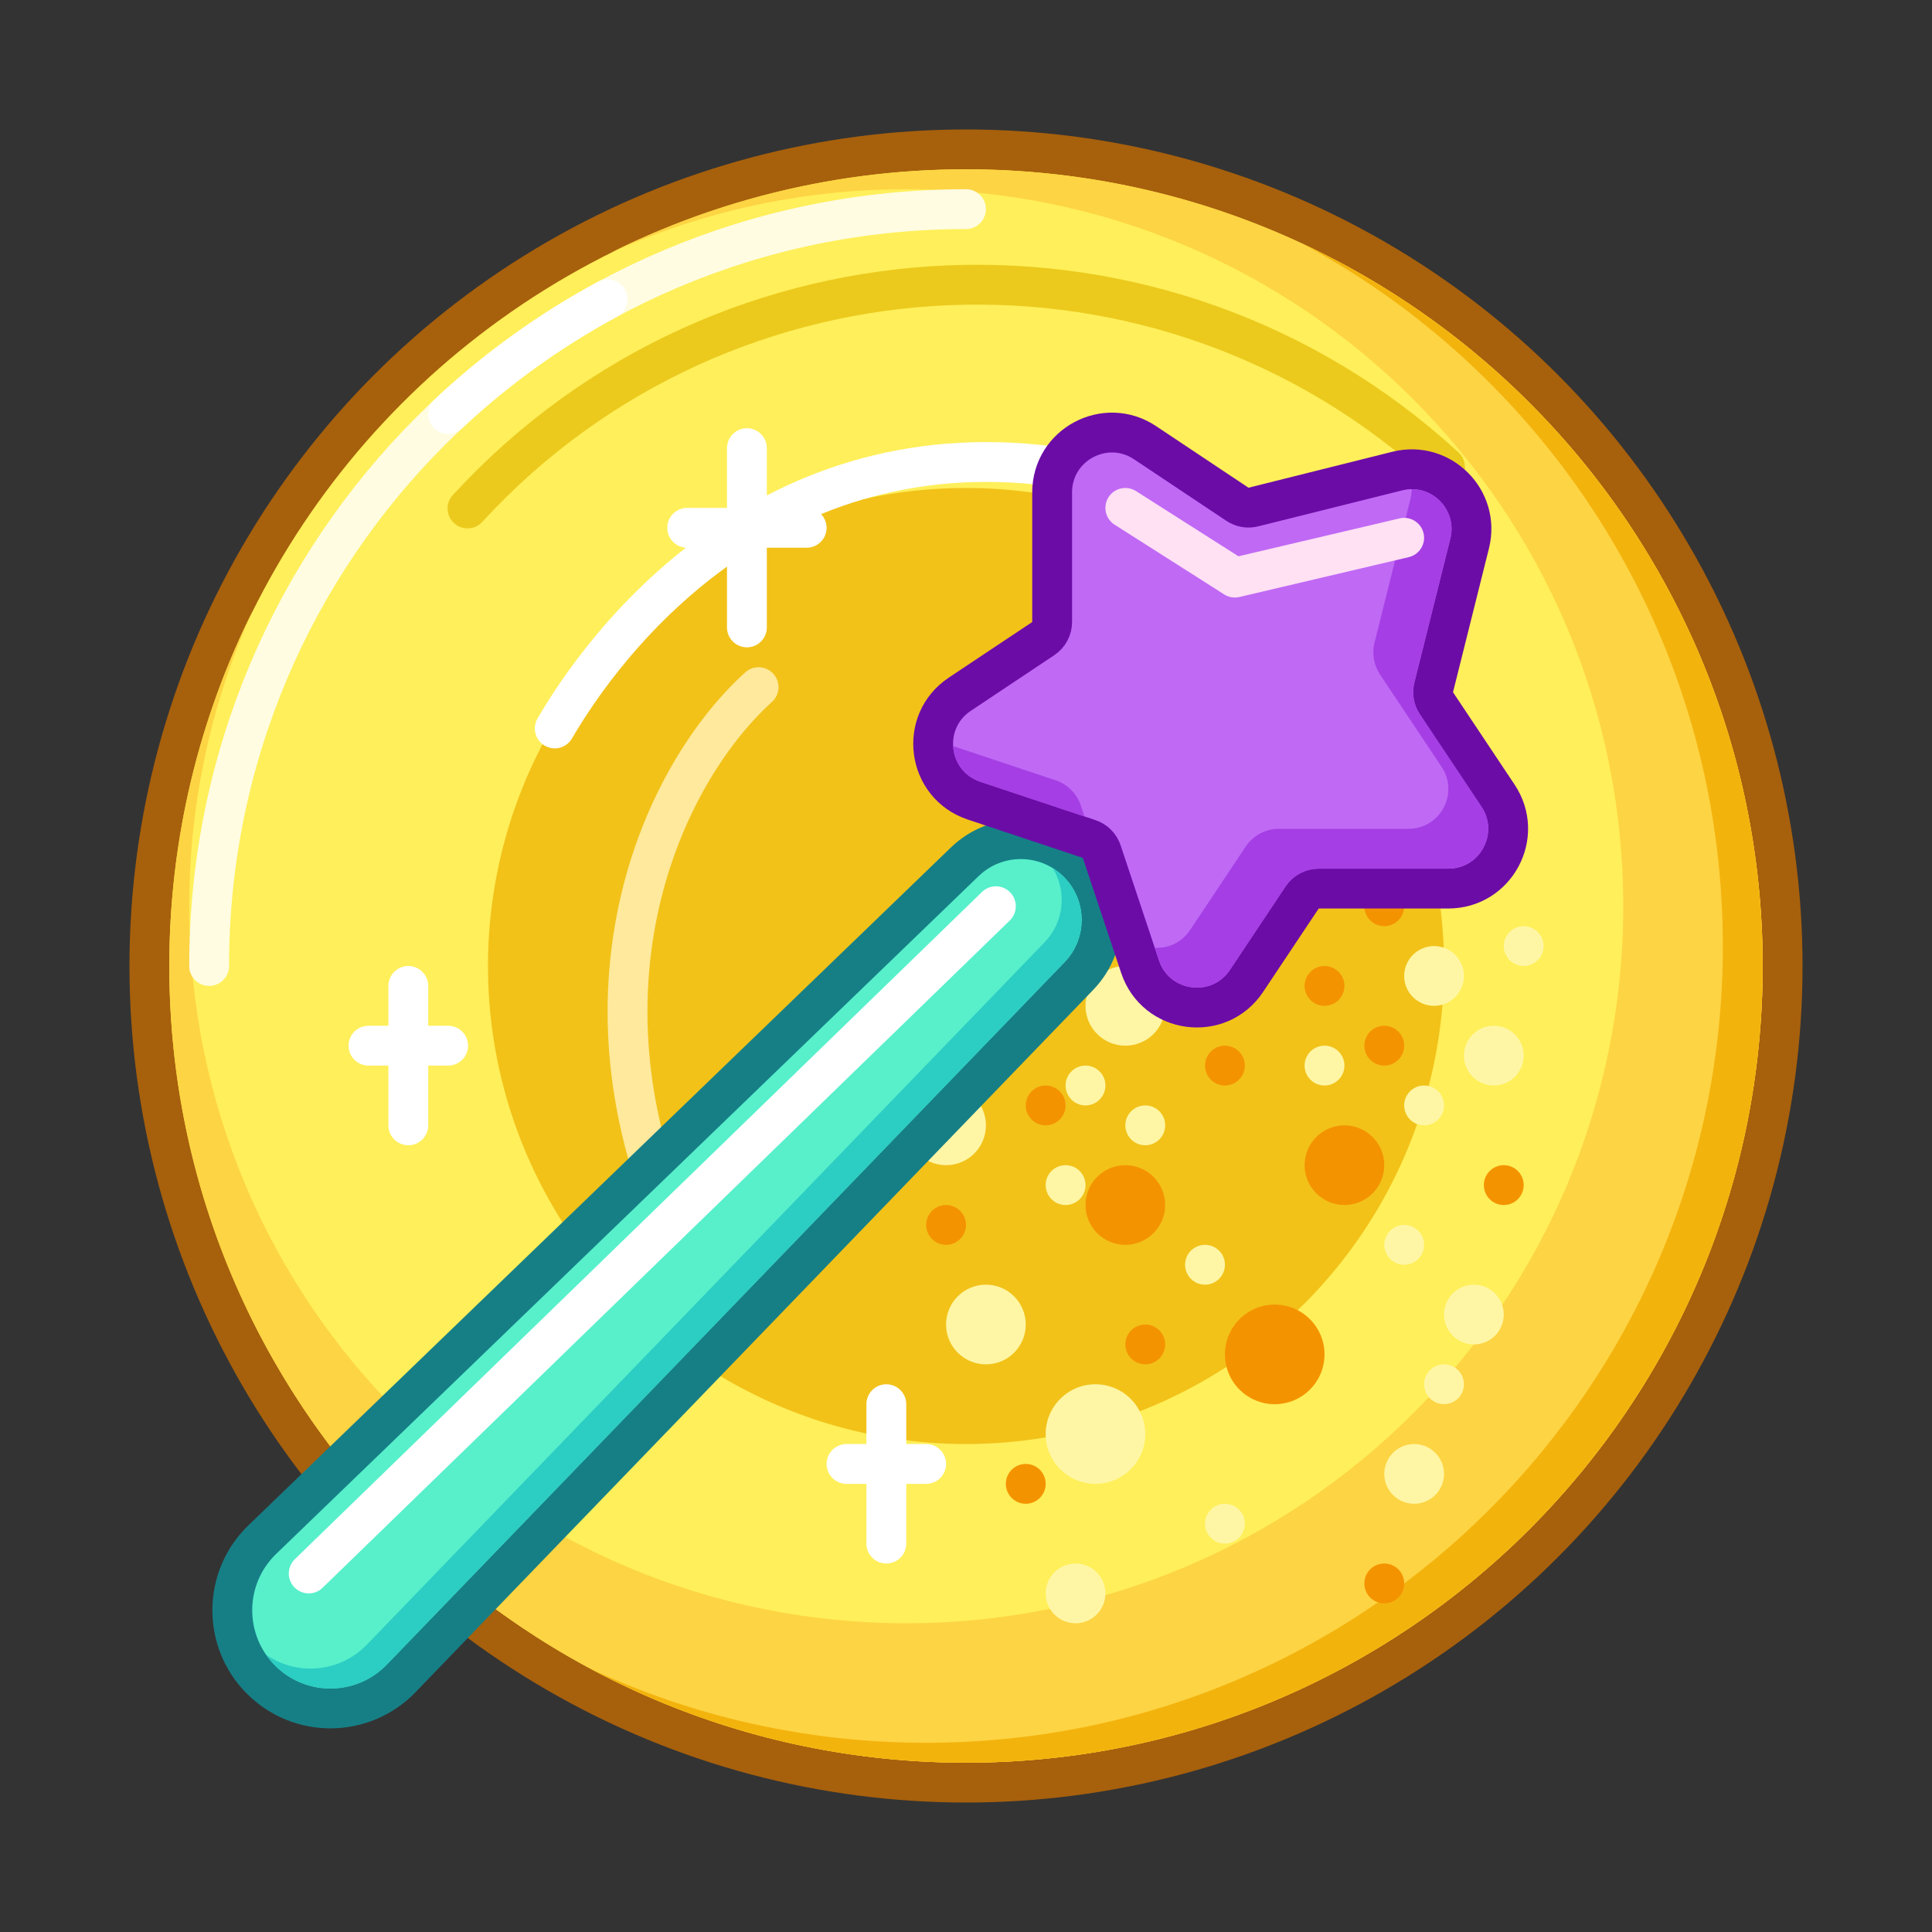 <svg width="97" height="97" viewBox="0 0 97 97" fill="none" xmlns="http://www.w3.org/2000/svg">
<rect x="0" y="0" width="97" height="97" fill="#333333" stroke="none"/>
<g clip-path="url(#clip0_36_5958)">
<circle cx="48.5" cy="48.5" r="41" fill="#FFEF5A" stroke="#A7600C" stroke-width="2"/>
<circle cx="48.5" cy="48.5" r="24" fill="#F2C219"/>
<path fill-rule="evenodd" clip-rule="evenodd" d="M48.5 88.5C70.591 88.5 88.5 70.591 88.5 48.5C88.5 26.409 70.591 8.5 48.5 8.5C42.068 8.5 35.991 10.018 30.607 12.715C35.146 10.65 40.188 9.5 45.5 9.5C65.382 9.5 81.5 25.618 81.5 45.5C81.5 65.382 65.382 81.5 45.5 81.5C25.618 81.5 9.5 65.382 9.5 45.5C9.5 40.188 10.65 35.146 12.715 30.607C10.018 35.991 8.5 42.068 8.5 48.5C8.5 70.591 26.409 88.5 48.5 88.5Z" fill="#FDD443"/>
<path fill-rule="evenodd" clip-rule="evenodd" d="M46.499 87.5C68.591 87.5 86.499 69.591 86.499 47.5C86.499 32.229 77.942 18.956 65.36 12.217C79.026 18.578 88.499 32.433 88.499 48.5C88.499 70.591 70.591 88.5 48.499 88.5C41.679 88.5 35.258 86.793 29.639 83.783C34.762 86.168 40.475 87.5 46.499 87.5Z" fill="#F3B30D"/>
<circle cx="56.5" cy="50.5" r="2" fill="#FFF6A5"/>
<circle cx="67.5" cy="58.5" r="2" fill="#F49300"/>
<circle cx="66.5" cy="49.5" r="1" fill="#F49300"/>
<circle cx="61.5" cy="53.5" r="1" fill="#F49300"/>
<circle cx="75.5" cy="59.5" r="1" fill="#F49300"/>
<circle cx="69.5" cy="79.5" r="1" fill="#F49300"/>
<circle cx="57.5" cy="67.5" r="1" fill="#F49300"/>
<circle cx="51.5" cy="74.5" r="1" fill="#F49300"/>
<circle cx="47.5" cy="61.5" r="1" fill="#F49300"/>
<circle cx="52.5" cy="55.5" r="1" fill="#F49300"/>
<circle cx="69.5" cy="52.5" r="1" fill="#F49300"/>
<circle cx="69.5" cy="45.5" r="1" fill="#F49300"/>
<circle cx="47.5" cy="56.5" r="2" fill="#FFF6A5"/>
<circle cx="39" cy="63" r="1.5" fill="#FFF6A5"/>
<circle cx="74" cy="66" r="1.5" fill="#FFF6A5"/>
<circle cx="75" cy="53" r="1.5" fill="#FFF6A5"/>
<circle cx="72" cy="49" r="1.5" fill="#FFF6A5"/>
<circle cx="59" cy="43" r="1.5" fill="#FFF6A5"/>
<circle cx="48" cy="47" r="1.5" fill="#FFF6A5"/>
<circle cx="71" cy="74" r="1.5" fill="#FFF6A5"/>
<circle cx="54" cy="80" r="1.5" fill="#FFF6A5"/>
<circle cx="61.5" cy="76.5" r="1" fill="#FFF6A5"/>
<circle cx="57.5" cy="56.5" r="1" fill="#FFF6A5"/>
<circle cx="60.5" cy="63.5" r="1" fill="#FFF6A5"/>
<circle cx="53.5" cy="59.5" r="1" fill="#FFF6A5"/>
<circle cx="54.5" cy="54.5" r="1" fill="#FFF6A5"/>
<circle cx="71.5" cy="55.5" r="1" fill="#FFF6A5"/>
<circle cx="76.5" cy="47.5" r="1" fill="#FFF6A5"/>
<circle cx="70.5" cy="62.5" r="1" fill="#FFF6A5"/>
<circle cx="72.5" cy="69.5" r="1" fill="#FFF6A5"/>
<circle cx="66.5" cy="53.5" r="1" fill="#FFF6A5"/>
<circle cx="49.5" cy="66.5" r="2" fill="#FFF6A5"/>
<circle cx="56.5" cy="60.5" r="2" fill="#F49300"/>
<circle cx="64" cy="68" r="2.5" fill="#F49300"/>
<circle cx="55" cy="72" r="2.5" fill="#FFF6A5"/>
<path d="M10.5 48.5C10.5 27.513 27.513 10.5 48.5 10.5" stroke="#FFFCE2" stroke-width="2" stroke-linecap="round" stroke-linejoin="round"/>
<path d="M23.473 25.529C36.45 11.403 58.421 10.471 72.547 23.448" stroke="#EBCA1D" stroke-width="2" stroke-linecap="round" stroke-linejoin="round"/>
<path d="M30.5 15.025C27.584 16.597 24.896 18.538 22.5 20.787" stroke="white" stroke-width="2" stroke-linecap="round" stroke-linejoin="round"/>
<path d="M27.852 36.573C31.136 30.941 40.172 20.318 55.647 23.927" stroke="white" stroke-width="2" stroke-linecap="round" stroke-linejoin="round"/>
<path d="M37.5 22.5V31.5" stroke="white" stroke-width="2" stroke-linecap="round" stroke-linejoin="round"/>
<path d="M34.5 26.5H40.5" stroke="white" stroke-width="2" stroke-linecap="round" stroke-linejoin="round"/>
<path d="M20.5 49.5V56.5" stroke="white" stroke-width="2" stroke-linecap="round" stroke-linejoin="round"/>
<path d="M18.5 52.5H22.5" stroke="white" stroke-width="2" stroke-linecap="round" stroke-linejoin="round"/>
<path d="M44.5 70.5V77.5" stroke="white" stroke-width="2" stroke-linecap="round" stroke-linejoin="round"/>
<path d="M42.5 73.5H46.5" stroke="white" stroke-width="2" stroke-linecap="round" stroke-linejoin="round"/>
<path d="M38.086 34.5C32.769 39.317 27.564 51.604 35.816 65.538" stroke="#FFE99C" stroke-width="2" stroke-linecap="round" stroke-linejoin="round"/>
<path d="M54.119 43.319C52.556 41.756 50.028 41.733 48.437 43.269L13.17 77.299C11.186 79.213 11.158 82.382 13.107 84.331C15.056 86.281 18.225 86.252 20.139 84.269L54.17 49.001C55.705 47.41 55.682 44.882 54.119 43.319Z" fill="#57F0CB" stroke="#167F86" stroke-width="2"/>
<path fill-rule="evenodd" clip-rule="evenodd" d="M13.358 83.079C13.491 83.271 13.642 83.454 13.813 83.624C15.367 85.178 17.893 85.156 19.419 83.574L53.449 48.306C54.606 47.108 54.589 45.204 53.411 44.026C53.239 43.854 53.051 43.707 52.853 43.584C53.569 44.745 53.437 46.283 52.449 47.306L18.419 82.574C17.061 83.982 14.91 84.154 13.358 83.079Z" fill="#2CCDC3"/>
<path d="M50 45.499L15.5 79" stroke="white" stroke-width="2" stroke-linecap="round" stroke-linejoin="round"/>
<path d="M62.129 25.319L57.489 22.226C55.496 20.897 52.825 22.326 52.825 24.722L52.825 31.229C52.825 31.563 52.658 31.875 52.38 32.061L48.188 34.855C46.111 36.24 46.535 39.408 48.903 40.198L54.682 42.124C54.98 42.223 55.215 42.458 55.314 42.756L57.24 48.535C58.03 50.903 61.198 51.327 62.583 49.25L65.377 45.058C65.563 44.78 65.875 44.613 66.209 44.613L72.716 44.613C75.112 44.613 76.541 41.942 75.212 39.949L72.119 35.309C71.962 35.075 71.912 34.785 71.981 34.512L73.786 27.29C74.335 25.093 72.345 23.103 70.148 23.652L67.725 24.258L62.926 25.457C62.653 25.526 62.364 25.476 62.129 25.319Z" fill="#C069F5" stroke="#6C0CA7" stroke-width="2" stroke-linecap="round" stroke-linejoin="round"/>
<path fill-rule="evenodd" clip-rule="evenodd" d="M47.855 37.461C47.898 38.228 48.372 38.967 49.219 39.249L54.447 40.991L54.263 40.44C54.064 39.843 53.595 39.374 52.998 39.175L47.855 37.461ZM57.977 47.583L58.189 48.219C58.715 49.797 60.827 50.08 61.751 48.696L64.545 44.503C64.916 43.947 65.541 43.613 66.209 43.613L72.716 43.613C74.313 43.613 75.266 41.832 74.38 40.503L71.287 35.864C70.974 35.395 70.874 34.816 71.01 34.269L72.816 27.047C73.141 25.747 72.132 24.556 70.877 24.561C70.877 24.72 70.857 24.883 70.816 25.047L69.01 32.269C68.874 32.816 68.974 33.395 69.287 33.864L72.38 38.503C73.266 39.832 72.313 41.613 70.716 41.613L64.209 41.613C63.541 41.613 62.916 41.947 62.545 42.503L59.751 46.696C59.323 47.337 58.64 47.621 57.977 47.583Z" fill="#A53EE4"/>
<path d="M56.499 25.5L61.999 29L70.499 27" stroke="#FFE1F3" stroke-width="2" stroke-linecap="round" stroke-linejoin="round"/>
</g>
<defs>
<clipPath id="clip0_36_5958">
<rect width="96" height="96" fill="white" transform="translate(0.5 0.5)"/>
</clipPath>
</defs>
</svg>
